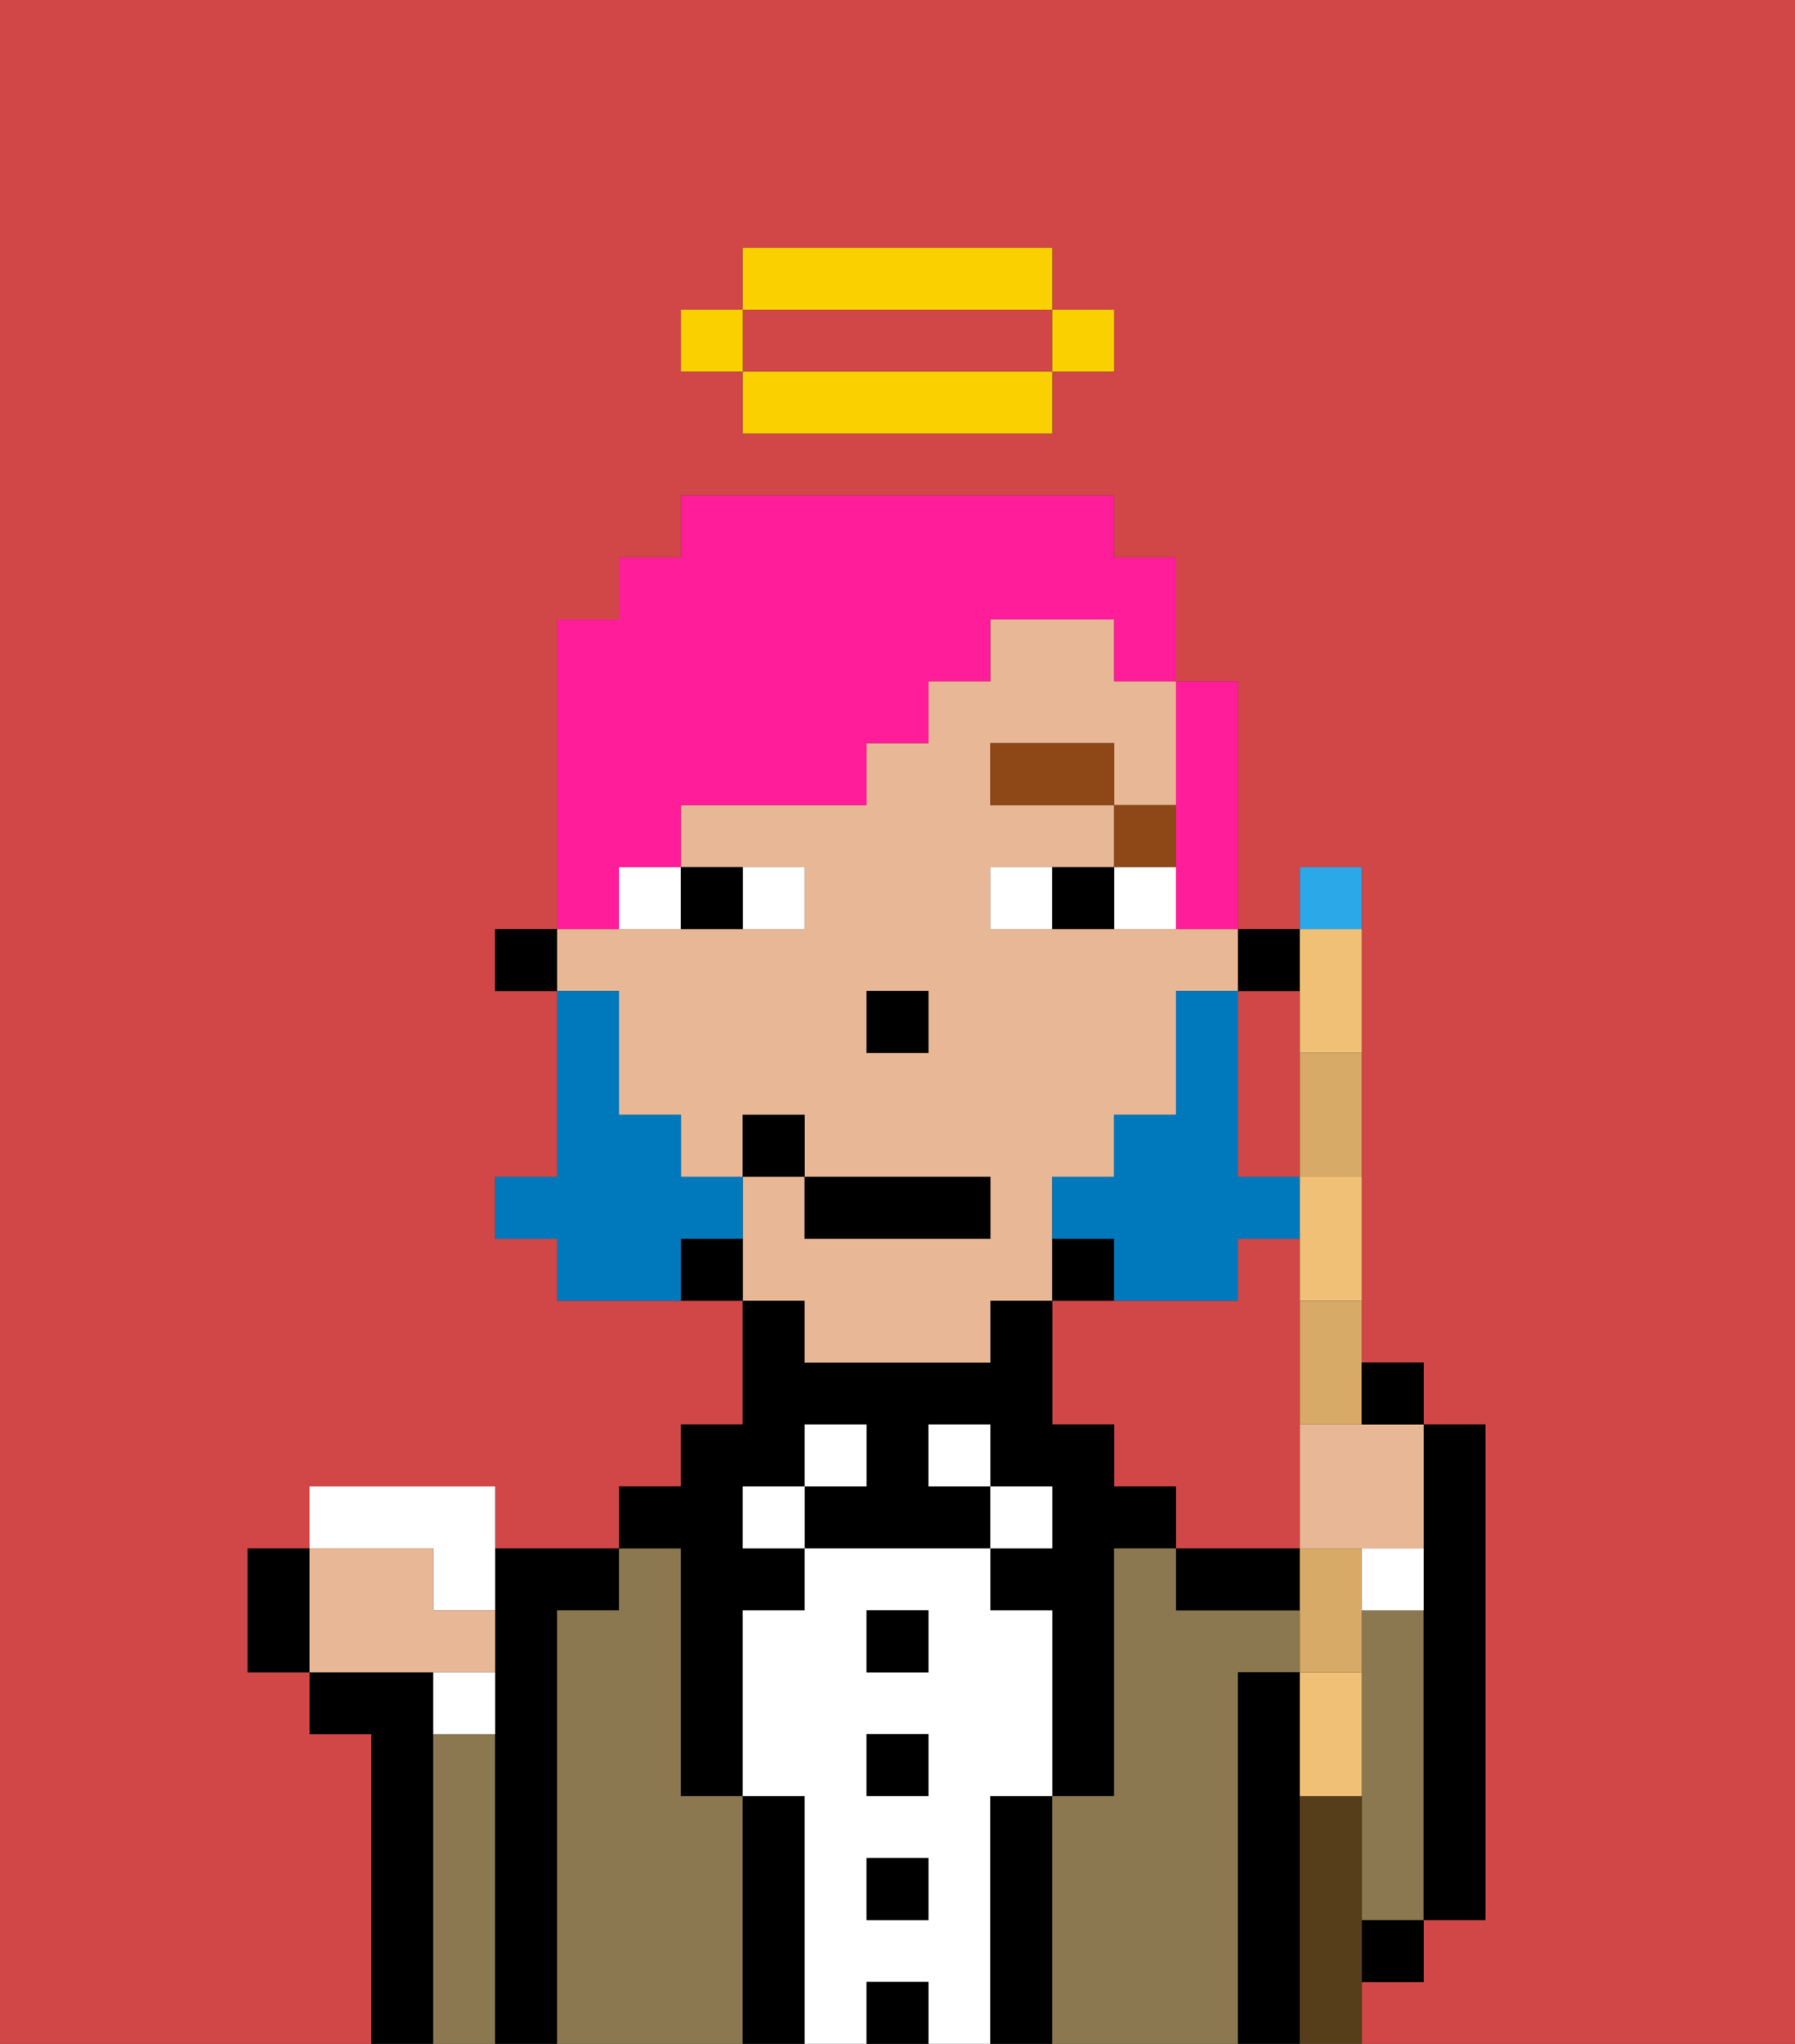<svg xmlns="http://www.w3.org/2000/svg" viewBox="0 0 29 33"><rect x="0" y="0" width="29" height="33" fill="#333333" stroke="none"/><defs><style>polygon,rect,path{shape-rendering:crispedges;}.cb127-1{fill:#d14646;}.cb127-2{fill:#000000;}.cb127-3{fill:#8c7850;}.cb127-4{fill:#ffffff;}.cb127-5{fill:#e8b795;}.cb127-6{fill:#8e4717;}.cb127-7{fill:#0079bc;}.cb127-8{fill:#ff1d99;}.cb127-9{fill:#fad000;}.cb127-10{fill:#efc075;}.cb127-11{fill:#2aa8e8;}.cb127-12{fill:#d8aa68;}.cb127-13{fill:#563e1b;}</style></defs><path class="cb127-1" d="M13,6h4V5H12V6Z"/><path class="cb127-1" d="M21,25V20H20v1H17v2h1v1h1v1h2Z"/><path class="cb127-1" d="M20,19h1V16H20v3Z"/><path class="cb127-1" d="M0,33H6V28H5V27H4V25H5V24H8v1h2V24h1V23h1V21H9V20H8V19H9V16H8V15H9V10h1V9h1V8h7V9h1v2h1v4h1V14h1v8h1v1h1v8H23v1H22v1h7V0H0ZM11,5h1V4h5V5h1V6H17V7H12V6H11Z"/><path class="cb127-2" d="M7,28V27H5v1H6v5H7V28Z"/><path class="cb127-3" d="M8,28H7v5H8V28Z"/><path class="cb127-2" d="M9,26h1V25H8v8H9V26Z"/><path class="cb127-3" d="M12,29H11V25H10v1H9v7h3V29Z"/><path class="cb127-2" d="M11,26v3h1V26h1V25H12V24h1V23h1v1H13v1h3V24H15V23h1v1h1v1H16v1h1v3h1V25h1V24H18V23H17V21H16v1H13V21H12v2H11v1H10v1h1Z"/><rect class="cb127-4" x="12" y="24" width="1" height="1"/><path class="cb127-2" d="M13,29H12v4h1V29Z"/><rect class="cb127-4" x="13" y="23" width="1" height="1"/><path class="cb127-4" d="M16,29h1V26H16V25H13v1H12v3h1v4h1V32h1v1h1V29Zm-1,2H14V30h1Zm0-2H14V28h1Zm0-2H14V26h1Z"/><rect class="cb127-2" x="14" y="26" width="1" height="1"/><rect class="cb127-2" x="14" y="28" width="1" height="1"/><rect class="cb127-2" x="14" y="30" width="1" height="1"/><rect class="cb127-2" x="14" y="32" width="1" height="1"/><rect class="cb127-4" x="15" y="23" width="1" height="1"/><rect class="cb127-4" x="16" y="24" width="1" height="1"/><path class="cb127-2" d="M17,29H16v4h1V29Z"/><path class="cb127-3" d="M20,27h1V26H19V25H18v4H17v4h3V27Z"/><rect class="cb127-2" x="22" y="31" width="1" height="1"/><path class="cb127-2" d="M20,25H19v1h2V25Z"/><path class="cb127-2" d="M21,29V27H20v6h1V29Z"/><path class="cb127-3" d="M23,26H22v5h1V26Z"/><path class="cb127-2" d="M23,26v5h1V23H23v3Z"/><rect class="cb127-2" x="20" y="15" width="1" height="1"/><path class="cb127-5" d="M13,22h3V21h1V19h1V18h1V16h1V15H16V14h2V13H16V12h2v1h1V11H18V10H16v1H15v1H14v1H11v1h2v1H9v1h1v2h1v1h1V18h1v1h3v1H13V19H12v2h1Zm2-5H14V16h1Z"/><path class="cb127-2" d="M18,20H17v1h1Z"/><path class="cb127-2" d="M11,20v1h1V20Z"/><rect class="cb127-2" x="8" y="15" width="1" height="1"/><rect class="cb127-2" x="14" y="16" width="1" height="1"/><path class="cb127-4" d="M13,15V14H12v1Z"/><path class="cb127-4" d="M10,15h1V14H10Z"/><path class="cb127-4" d="M18,14v1h1V14Z"/><path class="cb127-4" d="M16,14v1h1V14Z"/><path class="cb127-2" d="M12,15V14H11v1Z"/><path class="cb127-2" d="M17,14v1h1V14Z"/><rect class="cb127-6" x="18" y="13" width="1" height="1"/><rect class="cb127-6" x="16" y="12" width="2" height="1"/><path class="cb127-7" d="M18,21h2V20h1V19H20V16H19v2H18v1H17v1h1Z"/><path class="cb127-7" d="M12,20V19H11V18H10V16H9v3H8v1H9v1h2V20Z"/><rect class="cb127-2" x="13" y="19" width="3" height="1"/><rect class="cb127-2" x="12" y="18" width="1" height="1"/><path class="cb127-8" d="M10,14h1V13h3V12h1V11h1V10h2v1h1V9H18V8H11V9H10v1H9v5h1Z"/><path class="cb127-8" d="M19,14v1h1V11H19v3Z"/><rect class="cb127-9" x="17" y="5" width="1" height="1"/><path class="cb127-9" d="M13,6H12V7h5V6H13Z"/><path class="cb127-9" d="M17,5V4H12V5h5Z"/><rect class="cb127-9" x="11" y="5" width="1" height="1"/><path class="cb127-10" d="M21,27v2h1V27Z"/><path class="cb127-10" d="M21,20v1h1V19H21Z"/><path class="cb127-10" d="M21,17h1V15H21v2Z"/><path class="cb127-11" d="M22,14H21v1h1Z"/><path class="cb127-5" d="M21,23v2h2V23H21Z"/><path class="cb127-12" d="M22,26V25H21v2h1Z"/><path class="cb127-12" d="M21,23h1V21H21Z"/><path class="cb127-12" d="M21,18v1h1V17H21Z"/><path class="cb127-4" d="M7,26H8V24H5v1H7Z"/><path class="cb127-5" d="M8,27V26H7V25H5v2H8Z"/><path class="cb127-13" d="M22,31V29H21v4h1V31Z"/><path class="cb127-2" d="M23,23V22H22v1Z"/><path class="cb127-2" d="M4,25v2H5V25Z"/><path class="cb127-4" d="M7,28H8V27H7Z"/><path class="cb127-4" d="M23,26V25H22v1Z"/></svg>